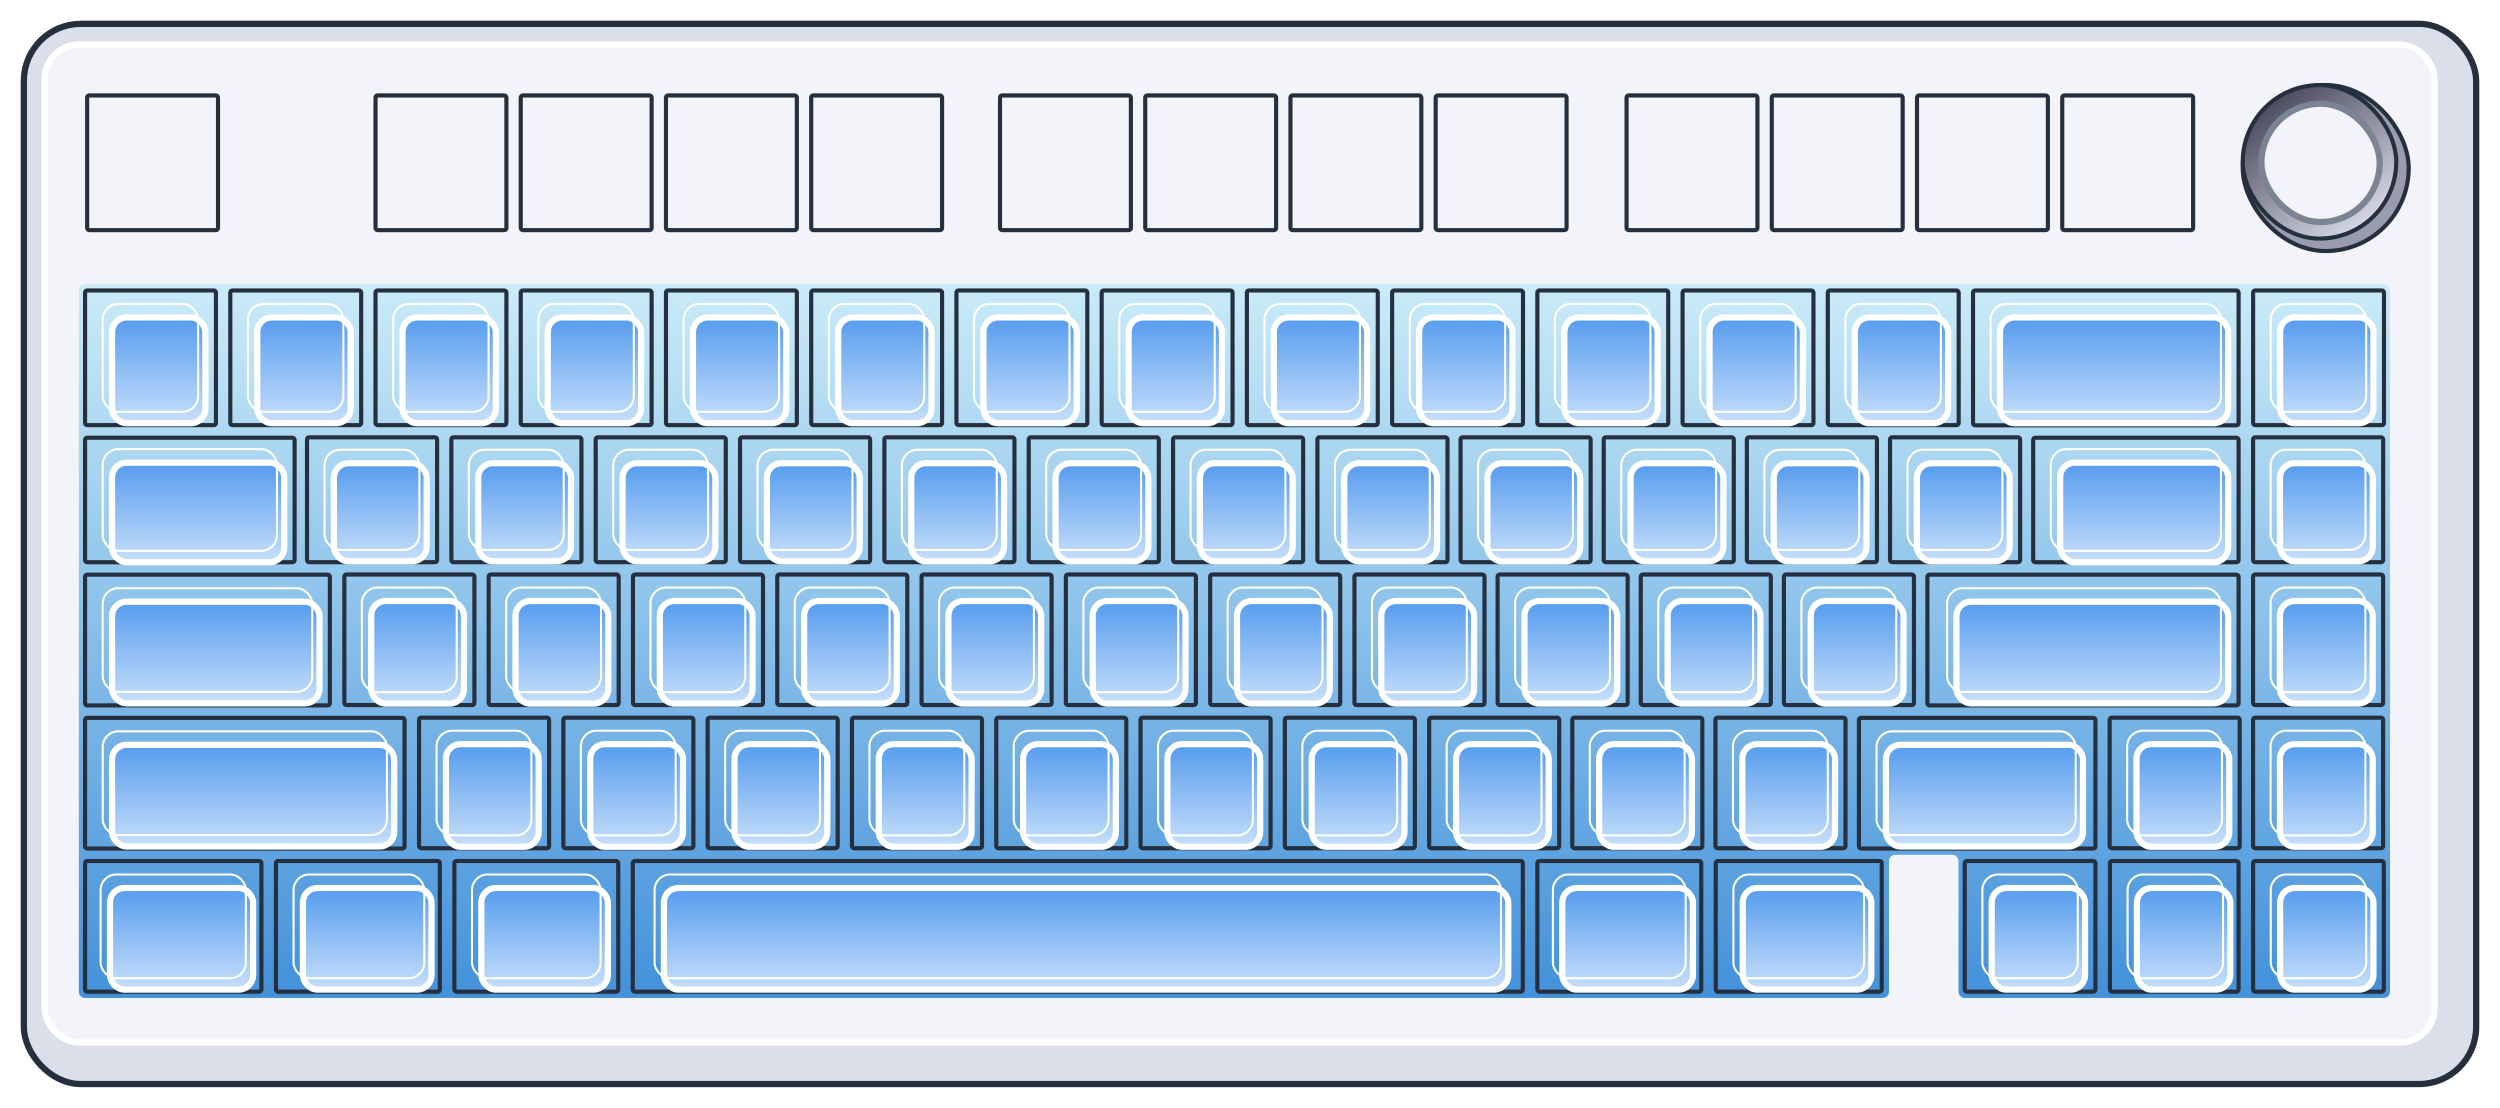 <svg width="1205" height="534" viewBox="0 0 1205 534" fill="none" xmlns="http://www.w3.org/2000/svg">
<g filter="url(#filter0_d_29_71)">
<rect x="5" y="5" width="1185" height="514" rx="29" fill="#DBDFE9"/>
<rect x="6.5" y="6.5" width="1182" height="511" rx="27.5" stroke="#262F3E" stroke-width="3"/>
</g>
<rect x="21.5" y="21.5" width="1152" height="481" rx="16.5" fill="#F2F4FA" stroke="white" stroke-width="3"/>
<path d="M38 140C38 138.343 39.343 137 41 137H1149C1150.66 137 1152 138.343 1152 140V478C1152 479.657 1150.66 481 1149 481H947C945.343 481 944 479.657 944 478V415C944 413.343 942.657 412 941 412H913.5C911.843 412 910.5 413.343 910.5 415V478C910.5 479.657 909.157 481 907.5 481H41C39.343 481 38 479.657 38 478V140Z" fill="url(#paint0_linear_29_71)"/>
<rect x="601" y="140" width="63.084" height="64.913" rx="1" stroke="#262F3E" stroke-width="2"/>
<rect x="671" y="140" width="63.084" height="64.913" rx="1" stroke="#262F3E" stroke-width="2"/>
<rect x="741" y="140" width="63.084" height="64.913" rx="1" stroke="#262F3E" stroke-width="2"/>
<rect x="811" y="140" width="63.084" height="64.913" rx="1" stroke="#262F3E" stroke-width="2"/>
<rect x="881" y="140" width="63.084" height="64.913" rx="1" stroke="#262F3E" stroke-width="2"/>
<rect x="951" y="140" width="128" height="65" rx="1" stroke="#262F3E" stroke-width="2"/>
<rect x="531" y="140" width="63.084" height="64.913" rx="1" stroke="#262F3E" stroke-width="2"/>
<rect x="461" y="140" width="63.084" height="64.913" rx="1" stroke="#262F3E" stroke-width="2"/>
<rect x="391" y="140" width="63.084" height="64.913" rx="1" stroke="#262F3E" stroke-width="2"/>
<rect x="321" y="140" width="63.084" height="64.913" rx="1" stroke="#262F3E" stroke-width="2"/>
<rect x="251" y="140" width="63.084" height="64.913" rx="1" stroke="#262F3E" stroke-width="2"/>
<rect x="181" y="140" width="63.084" height="64.913" rx="1" stroke="#262F3E" stroke-width="2"/>
<rect x="111" y="140" width="63.084" height="64.913" rx="1" stroke="#262F3E" stroke-width="2"/>
<rect x="41" y="140" width="63.084" height="64.913" rx="1" stroke="#262F3E" stroke-width="2"/>
<rect x="634.991" y="210.782" width="62.699" height="60.194" rx="1" stroke="#262F3E" stroke-width="2"/>
<rect x="565.418" y="210.782" width="62.699" height="60.194" rx="1" stroke="#262F3E" stroke-width="2"/>
<rect x="495.845" y="210.782" width="62.699" height="60.194" rx="1" stroke="#262F3E" stroke-width="2"/>
<rect x="426.272" y="210.782" width="62.699" height="60.194" rx="1" stroke="#262F3E" stroke-width="2"/>
<rect x="356.7" y="210.782" width="62.699" height="60.194" rx="1" stroke="#262F3E" stroke-width="2"/>
<rect x="287.127" y="210.782" width="62.699" height="60.194" rx="1" stroke="#262F3E" stroke-width="2"/>
<rect x="217.554" y="210.782" width="62.699" height="60.194" rx="1" stroke="#262F3E" stroke-width="2"/>
<rect x="147.982" y="210.782" width="62.699" height="60.194" rx="1" stroke="#262F3E" stroke-width="2"/>
<rect x="652.848" y="276.909" width="62.681" height="62.937" rx="1" stroke="#262F3E" stroke-width="2"/>
<rect x="583.296" y="276.909" width="62.681" height="62.937" rx="1" stroke="#262F3E" stroke-width="2"/>
<rect x="513.743" y="276.909" width="62.681" height="62.937" rx="1" stroke="#262F3E" stroke-width="2"/>
<rect x="444.191" y="276.909" width="62.681" height="62.937" rx="1" stroke="#262F3E" stroke-width="2"/>
<rect x="374.638" y="276.909" width="62.681" height="62.937" rx="1" stroke="#262F3E" stroke-width="2"/>
<rect x="305.086" y="276.909" width="62.681" height="62.937" rx="1" stroke="#262F3E" stroke-width="2"/>
<rect x="235.533" y="276.909" width="62.681" height="62.937" rx="1" stroke="#262F3E" stroke-width="2"/>
<rect x="165.981" y="276.909" width="62.681" height="62.937" rx="1" stroke="#262F3E" stroke-width="2"/>
<rect x="41" y="277" width="118" height="63" rx="1" stroke="#262F3E" stroke-width="2"/>
<rect x="41" y="346" width="154" height="63" rx="1" stroke="#262F3E" stroke-width="2"/>
<rect x="703.991" y="210.782" width="62.699" height="60.194" rx="1" stroke="#262F3E" stroke-width="2"/>
<rect x="772.991" y="210.782" width="62.699" height="60.194" rx="1" stroke="#262F3E" stroke-width="2"/>
<rect x="841.991" y="210.782" width="62.699" height="60.194" rx="1" stroke="#262F3E" stroke-width="2"/>
<rect x="910.991" y="210.782" width="62.699" height="60.194" rx="1" stroke="#262F3E" stroke-width="2"/>
<rect x="721.848" y="276.909" width="62.681" height="62.937" rx="1" stroke="#262F3E" stroke-width="2"/>
<rect x="790.848" y="276.909" width="62.681" height="62.937" rx="1" stroke="#262F3E" stroke-width="2"/>
<rect x="859.848" y="276.909" width="62.681" height="62.937" rx="1" stroke="#262F3E" stroke-width="2"/>
<rect x="929" y="277" width="150" height="63" rx="1" stroke="#262F3E" stroke-width="2"/>
<rect x="688.848" y="345.909" width="62.681" height="62.937" rx="1" stroke="#262F3E" stroke-width="2"/>
<rect x="619.296" y="345.909" width="62.681" height="62.937" rx="1" stroke="#262F3E" stroke-width="2"/>
<rect x="549.743" y="345.909" width="62.681" height="62.937" rx="1" stroke="#262F3E" stroke-width="2"/>
<rect x="480.191" y="345.909" width="62.681" height="62.937" rx="1" stroke="#262F3E" stroke-width="2"/>
<rect x="410.638" y="345.909" width="62.681" height="62.937" rx="1" stroke="#262F3E" stroke-width="2"/>
<rect x="341.086" y="345.909" width="62.681" height="62.937" rx="1" stroke="#262F3E" stroke-width="2"/>
<rect x="271.533" y="345.909" width="62.681" height="62.937" rx="1" stroke="#262F3E" stroke-width="2"/>
<rect x="826.848" y="345.909" width="62.681" height="62.937" rx="1" stroke="#262F3E" stroke-width="2"/>
<rect x="896" y="346" width="114" height="63" rx="1" stroke="#262F3E" stroke-width="2"/>
<rect x="757.848" y="345.909" width="62.681" height="62.937" rx="1" stroke="#262F3E" stroke-width="2"/>
<rect x="1016.85" y="345.909" width="62.681" height="62.937" rx="1" stroke="#262F3E" stroke-width="2"/>
<rect x="1085.98" y="345.909" width="62.681" height="62.937" rx="1" stroke="#262F3E" stroke-width="2"/>
<rect x="1086" y="140" width="63.084" height="64.913" rx="1" stroke="#262F3E" stroke-width="2"/>
<rect x="1085.98" y="276.909" width="62.681" height="62.937" rx="1" stroke="#262F3E" stroke-width="2"/>
<rect x="1085.99" y="210.782" width="62.699" height="60.194" rx="1" stroke="#262F3E" stroke-width="2"/>
<rect x="41" y="211" width="101" height="60" rx="1" stroke="#262F3E" stroke-width="2"/>
<rect x="980" y="211" width="99" height="60" rx="1" stroke="#262F3E" stroke-width="2"/>
<rect x="201.981" y="345.909" width="62.681" height="62.937" rx="1" stroke="#262F3E" stroke-width="2"/>
<rect x="41" y="415" width="85" height="63" rx="1" stroke="#262F3E" stroke-width="2"/>
<rect x="133" y="415" width="79" height="63" rx="1" stroke="#262F3E" stroke-width="2"/>
<rect x="219" y="415" width="79" height="63" rx="1" stroke="#262F3E" stroke-width="2"/>
<rect x="305" y="415" width="429" height="63" rx="1" stroke="#262F3E" stroke-width="2"/>
<rect x="741" y="415" width="79" height="63" rx="1" stroke="#262F3E" stroke-width="2"/>
<rect x="827" y="415" width="80" height="63" rx="1" stroke="#262F3E" stroke-width="2"/>
<rect x="1017" y="415" width="62" height="63" rx="1" stroke="#262F3E" stroke-width="2"/>
<rect x="1086" y="415" width="63" height="63" rx="1" stroke="#262F3E" stroke-width="2"/>
<rect x="947" y="415" width="63" height="63" rx="1" stroke="#262F3E" stroke-width="2"/>
<rect x="181" y="46" width="63.084" height="64.913" rx="1" stroke="#262F3E" stroke-width="2"/>
<rect x="42" y="46" width="63.084" height="64.913" rx="1" stroke="#262F3E" stroke-width="2"/>
<rect x="251" y="46" width="63.084" height="64.913" rx="1" stroke="#262F3E" stroke-width="2"/>
<rect x="321" y="46" width="63.084" height="64.913" rx="1" stroke="#262F3E" stroke-width="2"/>
<rect x="391" y="46" width="63.084" height="64.913" rx="1" stroke="#262F3E" stroke-width="2"/>
<rect x="482" y="46" width="63.084" height="64.913" rx="1" stroke="#262F3E" stroke-width="2"/>
<rect x="784" y="46" width="63.084" height="64.913" rx="1" stroke="#262F3E" stroke-width="2"/>
<rect x="552" y="46" width="63.084" height="64.913" rx="1" stroke="#262F3E" stroke-width="2"/>
<rect x="854" y="46" width="63.084" height="64.913" rx="1" stroke="#262F3E" stroke-width="2"/>
<rect x="622" y="46" width="63.084" height="64.913" rx="1" stroke="#262F3E" stroke-width="2"/>
<rect x="924" y="46" width="63.084" height="64.913" rx="1" stroke="#262F3E" stroke-width="2"/>
<rect x="692" y="46" width="63.084" height="64.913" rx="1" stroke="#262F3E" stroke-width="2"/>
<rect x="994" y="46" width="63.084" height="64.913" rx="1" stroke="#262F3E" stroke-width="2"/>
<g style="mix-blend-mode:soft-light" filter="url(#filter1_df_29_71)">
<rect x="610" y="147" width="45" height="51" rx="7" fill="url(#paint1_linear_29_71)" stroke="white" stroke-width="3"/>
<rect x="680" y="147" width="45" height="51" rx="7" fill="url(#paint2_linear_29_71)" stroke="white" stroke-width="3"/>
<rect x="750" y="147" width="45" height="51" rx="7" fill="url(#paint3_linear_29_71)" stroke="white" stroke-width="3"/>
<rect x="820" y="147" width="45" height="51" rx="7" fill="url(#paint4_linear_29_71)" stroke="white" stroke-width="3"/>
<rect x="890" y="147" width="45" height="51" rx="7" fill="url(#paint5_linear_29_71)" stroke="white" stroke-width="3"/>
<rect x="960" y="147" width="110" height="51" rx="7" fill="url(#paint6_linear_29_71)" stroke="white" stroke-width="3"/>
<rect x="540" y="147" width="45" height="51" rx="7" fill="url(#paint7_linear_29_71)" stroke="white" stroke-width="3"/>
<rect x="470" y="147" width="45" height="51" rx="7" fill="url(#paint8_linear_29_71)" stroke="white" stroke-width="3"/>
<rect x="400" y="147" width="45" height="51" rx="7" fill="url(#paint9_linear_29_71)" stroke="white" stroke-width="3"/>
<rect x="330" y="147" width="45" height="51" rx="7" fill="url(#paint10_linear_29_71)" stroke="white" stroke-width="3"/>
<rect x="260" y="147" width="45" height="51" rx="7" fill="url(#paint11_linear_29_71)" stroke="white" stroke-width="3"/>
<rect x="190" y="147" width="45" height="51" rx="7" fill="url(#paint12_linear_29_71)" stroke="white" stroke-width="3"/>
<rect x="120" y="147" width="45" height="51" rx="7" fill="url(#paint13_linear_29_71)" stroke="white" stroke-width="3"/>
<rect x="50" y="147" width="45" height="51" rx="7" fill="url(#paint14_linear_29_71)" stroke="white" stroke-width="3"/>
<rect x="643.936" y="217.273" width="44.725" height="47.292" rx="7" fill="url(#paint15_linear_29_71)" stroke="white" stroke-width="3"/>
<rect x="574.363" y="217.273" width="44.725" height="47.292" rx="7" fill="url(#paint16_linear_29_71)" stroke="white" stroke-width="3"/>
<rect x="504.79" y="217.273" width="44.725" height="47.292" rx="7" fill="url(#paint17_linear_29_71)" stroke="white" stroke-width="3"/>
<rect x="435.218" y="217.273" width="44.725" height="47.292" rx="7" fill="url(#paint18_linear_29_71)" stroke="white" stroke-width="3"/>
<rect x="365.645" y="217.273" width="44.725" height="47.292" rx="7" fill="url(#paint19_linear_29_71)" stroke="white" stroke-width="3"/>
<rect x="296.072" y="217.273" width="44.725" height="47.292" rx="7" fill="url(#paint20_linear_29_71)" stroke="white" stroke-width="3"/>
<rect x="226.499" y="217.273" width="44.725" height="47.292" rx="7" fill="url(#paint21_linear_29_71)" stroke="white" stroke-width="3"/>
<rect x="156.927" y="217.273" width="44.725" height="47.292" rx="7" fill="url(#paint22_linear_29_71)" stroke="white" stroke-width="3"/>
<rect x="661.79" y="283.696" width="44.712" height="49.447" rx="7" fill="url(#paint23_linear_29_71)" stroke="white" stroke-width="3"/>
<rect x="592.238" y="283.696" width="44.712" height="49.447" rx="7" fill="url(#paint24_linear_29_71)" stroke="white" stroke-width="3"/>
<rect x="522.686" y="283.696" width="44.712" height="49.447" rx="7" fill="url(#paint25_linear_29_71)" stroke="white" stroke-width="3"/>
<rect x="453.133" y="283.696" width="44.712" height="49.447" rx="7" fill="url(#paint26_linear_29_71)" stroke="white" stroke-width="3"/>
<rect x="383.581" y="283.696" width="44.712" height="49.447" rx="7" fill="url(#paint27_linear_29_71)" stroke="white" stroke-width="3"/>
<rect x="314.028" y="283.696" width="44.712" height="49.447" rx="7" fill="url(#paint28_linear_29_71)" stroke="white" stroke-width="3"/>
<rect x="244.476" y="283.696" width="44.712" height="49.447" rx="7" fill="url(#paint29_linear_29_71)" stroke="white" stroke-width="3"/>
<rect x="174.923" y="283.696" width="44.712" height="49.447" rx="7" fill="url(#paint30_linear_29_71)" stroke="white" stroke-width="3"/>
<rect x="50" y="284" width="100" height="49" rx="7" fill="url(#paint31_linear_29_71)" stroke="white" stroke-width="3"/>
<rect x="50" y="353" width="136" height="49" rx="7" fill="url(#paint32_linear_29_71)" stroke="white" stroke-width="3"/>
<rect x="712.936" y="217.273" width="44.725" height="47.292" rx="7" fill="url(#paint33_linear_29_71)" stroke="white" stroke-width="3"/>
<rect x="781.936" y="217.273" width="44.725" height="47.292" rx="7" fill="url(#paint34_linear_29_71)" stroke="white" stroke-width="3"/>
<rect x="850.936" y="217.273" width="44.725" height="47.292" rx="7" fill="url(#paint35_linear_29_71)" stroke="white" stroke-width="3"/>
<rect x="919.936" y="217.273" width="44.725" height="47.292" rx="7" fill="url(#paint36_linear_29_71)" stroke="white" stroke-width="3"/>
<rect x="730.79" y="283.696" width="44.712" height="49.447" rx="7" fill="url(#paint37_linear_29_71)" stroke="white" stroke-width="3"/>
<rect x="799.79" y="283.696" width="44.712" height="49.447" rx="7" fill="url(#paint38_linear_29_71)" stroke="white" stroke-width="3"/>
<rect x="868.79" y="283.696" width="44.712" height="49.447" rx="7" fill="url(#paint39_linear_29_71)" stroke="white" stroke-width="3"/>
<rect x="939" y="284" width="131" height="49" rx="7" fill="url(#paint40_linear_29_71)" stroke="white" stroke-width="3"/>
<rect x="697.79" y="352.696" width="44.712" height="49.447" rx="7" fill="url(#paint41_linear_29_71)" stroke="white" stroke-width="3"/>
<rect x="628.238" y="352.696" width="44.712" height="49.447" rx="7" fill="url(#paint42_linear_29_71)" stroke="white" stroke-width="3"/>
<rect x="558.686" y="352.696" width="44.712" height="49.447" rx="7" fill="url(#paint43_linear_29_71)" stroke="white" stroke-width="3"/>
<rect x="489.133" y="352.696" width="44.712" height="49.447" rx="7" fill="url(#paint44_linear_29_71)" stroke="white" stroke-width="3"/>
<rect x="419.581" y="352.696" width="44.712" height="49.447" rx="7" fill="url(#paint45_linear_29_71)" stroke="white" stroke-width="3"/>
<rect x="350.028" y="352.696" width="44.712" height="49.447" rx="7" fill="url(#paint46_linear_29_71)" stroke="white" stroke-width="3"/>
<rect x="280.476" y="352.696" width="44.712" height="49.447" rx="7" fill="url(#paint47_linear_29_71)" stroke="white" stroke-width="3"/>
<rect x="835.79" y="352.696" width="44.712" height="49.447" rx="7" fill="url(#paint48_linear_29_71)" stroke="white" stroke-width="3"/>
<rect x="905" y="353" width="95" height="49" rx="7" fill="url(#paint49_linear_29_71)" stroke="white" stroke-width="3"/>
<rect x="766.79" y="352.696" width="44.712" height="49.447" rx="7" fill="url(#paint50_linear_29_71)" stroke="white" stroke-width="3"/>
<rect x="1025.79" y="352.696" width="44.712" height="49.447" rx="7" fill="url(#paint51_linear_29_71)" stroke="white" stroke-width="3"/>
<rect x="1094.92" y="352.696" width="44.712" height="49.447" rx="7" fill="url(#paint52_linear_29_71)" stroke="white" stroke-width="3"/>
<rect x="1095" y="147" width="45" height="51" rx="7" fill="url(#paint53_linear_29_71)" stroke="white" stroke-width="3"/>
<rect x="1094.92" y="283.696" width="44.712" height="49.447" rx="7" fill="url(#paint54_linear_29_71)" stroke="white" stroke-width="3"/>
<rect x="1094.94" y="217.273" width="44.725" height="47.292" rx="7" fill="url(#paint55_linear_29_71)" stroke="white" stroke-width="3"/>
<rect x="50" y="217" width="83" height="48" rx="7" fill="url(#paint56_linear_29_71)" stroke="white" stroke-width="3"/>
<rect x="989" y="217" width="81" height="48" rx="7" fill="url(#paint57_linear_29_71)" stroke="white" stroke-width="3"/>
<rect x="210.923" y="352.696" width="44.712" height="49.447" rx="7" fill="url(#paint58_linear_29_71)" stroke="white" stroke-width="3"/>
<rect x="49" y="422" width="69" height="49" rx="7" fill="url(#paint59_linear_29_71)" stroke="white" stroke-width="3"/>
<rect x="142" y="422" width="62" height="49" rx="7" fill="url(#paint60_linear_29_71)" stroke="white" stroke-width="3"/>
<rect x="228" y="422" width="61" height="49" rx="7" fill="url(#paint61_linear_29_71)" stroke="white" stroke-width="3"/>
<rect x="316" y="422" width="407" height="49" rx="7" fill="url(#paint62_linear_29_71)" stroke="white" stroke-width="3"/>
<rect x="749" y="422" width="63" height="49" rx="7" fill="url(#paint63_linear_29_71)" stroke="white" stroke-width="3"/>
<rect x="836" y="422" width="62" height="49" rx="7" fill="url(#paint64_linear_29_71)" stroke="white" stroke-width="3"/>
<rect x="1026" y="422" width="45" height="49" rx="7" fill="url(#paint65_linear_29_71)" stroke="white" stroke-width="3"/>
<rect x="1095" y="422" width="45" height="49" rx="7" fill="url(#paint66_linear_29_71)" stroke="white" stroke-width="3"/>
<rect x="956" y="422" width="45" height="49" rx="7" fill="url(#paint67_linear_29_71)" stroke="white" stroke-width="3"/>
</g>
<g style="mix-blend-mode:soft-light">
<rect x="609.5" y="146.5" width="46" height="52" rx="7.5" stroke="white"/>
<rect x="679.5" y="146.5" width="46" height="52" rx="7.5" stroke="white"/>
<rect x="749.5" y="146.5" width="46" height="52" rx="7.5" stroke="white"/>
<rect x="819.5" y="146.5" width="46" height="52" rx="7.5" stroke="white"/>
<rect x="889.5" y="146.5" width="46" height="52" rx="7.5" stroke="white"/>
<rect x="959.5" y="146.5" width="111" height="52" rx="7.5" stroke="white"/>
<rect x="539.5" y="146.5" width="46" height="52" rx="7.5" stroke="white"/>
<rect x="469.5" y="146.5" width="46" height="52" rx="7.5" stroke="white"/>
<rect x="399.5" y="146.5" width="46" height="52" rx="7.5" stroke="white"/>
<rect x="329.5" y="146.5" width="46" height="52" rx="7.5" stroke="white"/>
<rect x="259.5" y="146.5" width="46" height="52" rx="7.5" stroke="white"/>
<rect x="189.5" y="146.5" width="46" height="52" rx="7.5" stroke="white"/>
<rect x="119.5" y="146.5" width="46" height="52" rx="7.5" stroke="white"/>
<rect x="49.5" y="146.5" width="46" height="52" rx="7.5" stroke="white"/>
<rect x="643.436" y="216.773" width="45.725" height="48.292" rx="7.5" stroke="white"/>
<rect x="573.863" y="216.773" width="45.725" height="48.292" rx="7.5" stroke="white"/>
<rect x="504.29" y="216.773" width="45.725" height="48.292" rx="7.5" stroke="white"/>
<rect x="434.718" y="216.773" width="45.725" height="48.292" rx="7.5" stroke="white"/>
<rect x="365.145" y="216.773" width="45.725" height="48.292" rx="7.5" stroke="white"/>
<rect x="295.572" y="216.773" width="45.725" height="48.292" rx="7.5" stroke="white"/>
<rect x="225.999" y="216.773" width="45.725" height="48.292" rx="7.5" stroke="white"/>
<rect x="156.427" y="216.773" width="45.725" height="48.292" rx="7.5" stroke="white"/>
<rect x="661.29" y="283.196" width="45.712" height="50.447" rx="7.5" stroke="white"/>
<rect x="591.738" y="283.196" width="45.712" height="50.447" rx="7.5" stroke="white"/>
<rect x="522.186" y="283.196" width="45.712" height="50.447" rx="7.5" stroke="white"/>
<rect x="452.633" y="283.196" width="45.712" height="50.447" rx="7.5" stroke="white"/>
<rect x="383.081" y="283.196" width="45.712" height="50.447" rx="7.5" stroke="white"/>
<rect x="313.528" y="283.196" width="45.712" height="50.447" rx="7.5" stroke="white"/>
<rect x="243.976" y="283.196" width="45.712" height="50.447" rx="7.5" stroke="white"/>
<rect x="174.423" y="283.196" width="45.712" height="50.447" rx="7.5" stroke="white"/>
<rect x="49.5" y="283.5" width="101" height="50" rx="7.5" stroke="white"/>
<rect x="49.5" y="352.5" width="137" height="50" rx="7.5" stroke="white"/>
<rect x="712.436" y="216.773" width="45.725" height="48.292" rx="7.5" stroke="white"/>
<rect x="781.436" y="216.773" width="45.725" height="48.292" rx="7.5" stroke="white"/>
<rect x="850.436" y="216.773" width="45.725" height="48.292" rx="7.5" stroke="white"/>
<rect x="919.436" y="216.773" width="45.725" height="48.292" rx="7.5" stroke="white"/>
<rect x="730.29" y="283.196" width="45.712" height="50.447" rx="7.5" stroke="white"/>
<rect x="799.29" y="283.196" width="45.712" height="50.447" rx="7.5" stroke="white"/>
<rect x="868.29" y="283.196" width="45.712" height="50.447" rx="7.5" stroke="white"/>
<rect x="938.5" y="283.5" width="132" height="50" rx="7.5" stroke="white"/>
<rect x="697.29" y="352.196" width="45.712" height="50.447" rx="7.5" stroke="white"/>
<rect x="627.738" y="352.196" width="45.712" height="50.447" rx="7.5" stroke="white"/>
<rect x="558.186" y="352.196" width="45.712" height="50.447" rx="7.5" stroke="white"/>
<rect x="488.633" y="352.196" width="45.712" height="50.447" rx="7.5" stroke="white"/>
<rect x="419.081" y="352.196" width="45.712" height="50.447" rx="7.5" stroke="white"/>
<rect x="349.528" y="352.196" width="45.712" height="50.447" rx="7.5" stroke="white"/>
<rect x="279.976" y="352.196" width="45.712" height="50.447" rx="7.5" stroke="white"/>
<rect x="835.29" y="352.196" width="45.712" height="50.447" rx="7.5" stroke="white"/>
<rect x="904.5" y="352.5" width="96" height="50" rx="7.5" stroke="white"/>
<rect x="766.29" y="352.196" width="45.712" height="50.447" rx="7.5" stroke="white"/>
<rect x="1025.29" y="352.196" width="45.712" height="50.447" rx="7.5" stroke="white"/>
<rect x="1094.42" y="352.196" width="45.712" height="50.447" rx="7.5" stroke="white"/>
<rect x="1094.5" y="146.5" width="46" height="52" rx="7.5" stroke="white"/>
<rect x="1094.42" y="283.196" width="45.712" height="50.447" rx="7.5" stroke="white"/>
<rect x="1094.44" y="216.773" width="45.725" height="48.292" rx="7.5" stroke="white"/>
<rect x="49.5" y="216.5" width="84" height="49" rx="7.5" stroke="white"/>
<rect x="988.5" y="216.5" width="82" height="49" rx="7.5" stroke="white"/>
<rect x="210.423" y="352.196" width="45.712" height="50.447" rx="7.5" stroke="white"/>
<rect x="48.5" y="421.5" width="70" height="50" rx="7.5" stroke="white"/>
<rect x="141.5" y="421.5" width="63" height="50" rx="7.5" stroke="white"/>
<rect x="227.5" y="421.5" width="62" height="50" rx="7.5" stroke="white"/>
<rect x="315.5" y="421.5" width="408" height="50" rx="7.5" stroke="white"/>
<rect x="748.5" y="421.5" width="64" height="50" rx="7.5" stroke="white"/>
<rect x="835.5" y="421.5" width="63" height="50" rx="7.5" stroke="white"/>
<rect x="1025.5" y="421.5" width="46" height="50" rx="7.5" stroke="white"/>
<rect x="1094.5" y="421.5" width="46" height="50" rx="7.5" stroke="white"/>
<rect x="955.5" y="421.5" width="46" height="50" rx="7.5" stroke="white"/>
</g>
<g filter="url(#filter2_d_29_71)">
<rect x="1078" y="38" width="80" height="80" rx="40" fill="#999BAF"/>
<rect x="1078" y="38" width="80" height="80" rx="40" stroke="#262F3E" stroke-width="2"/>
</g>
<rect x="1081" y="41" width="74" height="74" rx="37" fill="url(#paint68_linear_29_71)" stroke="#262F3E" stroke-width="2"/>
<rect x="1090" y="50" width="57" height="57" rx="28.5" fill="#F2F4FA" stroke="#7B8494" stroke-width="3"/>
<g filter="url(#filter3_d_29_71)">
<rect x="190" y="53" width="45" height="51" rx="7" fill="#F2F4FA"/>
<rect x="51" y="53" width="45" height="51" rx="7" fill="#F2F4FA"/>
<rect x="260" y="53" width="45" height="51" rx="7" fill="#F2F4FA"/>
<rect x="330" y="53" width="45" height="51" rx="7" fill="#F2F4FA"/>
<rect x="400" y="53" width="45" height="51" rx="7" fill="#F2F4FA"/>
<rect x="491" y="53" width="45" height="51" rx="7" fill="#F2F4FA"/>
<rect x="793" y="53" width="45" height="51" rx="7" fill="#F2F4FA"/>
<rect x="561" y="53" width="45" height="51" rx="7" fill="#F2F4FA"/>
<rect x="863" y="53" width="45" height="51" rx="7" fill="#F2F4FA"/>
<rect x="631" y="53" width="45" height="51" rx="7" fill="#F2F4FA"/>
<rect x="933" y="53" width="45" height="51" rx="7" fill="#F2F4FA"/>
<rect x="701" y="53" width="45" height="51" rx="7" fill="#F2F4FA"/>
<rect x="1003" y="53" width="45" height="51" rx="7" fill="#F2F4FA"/>
</g>
<defs>
<filter id="filter0_d_29_71" x="0" y="0" width="1205" height="534" filterUnits="userSpaceOnUse" color-interpolation-filters="sRGB">
<feFlood flood-opacity="0" result="BackgroundImageFix"/>
<feColorMatrix in="SourceAlpha" type="matrix" values="0 0 0 0 0 0 0 0 0 0 0 0 0 0 0 0 0 0 127 0" result="hardAlpha"/>
<feOffset dx="5" dy="5"/>
<feGaussianBlur stdDeviation="5"/>
<feComposite in2="hardAlpha" operator="out"/>
<feColorMatrix type="matrix" values="0 0 0 0 0.142 0 0 0 0 0.169 0 0 0 0 0.278 0 0 0 0.33 0"/>
<feBlend mode="normal" in2="BackgroundImageFix" result="effect1_dropShadow_29_71"/>
<feBlend mode="normal" in="SourceGraphic" in2="effect1_dropShadow_29_71" result="shape"/>
</filter>
<filter id="filter1_df_29_71" x="41.5" y="141.5" width="1114" height="347" filterUnits="userSpaceOnUse" color-interpolation-filters="sRGB">
<feFlood flood-opacity="0" result="BackgroundImageFix"/>
<feColorMatrix in="SourceAlpha" type="matrix" values="0 0 0 0 0 0 0 0 0 0 0 0 0 0 0 0 0 0 127 0" result="hardAlpha"/>
<feOffset dx="4" dy="6"/>
<feGaussianBlur stdDeviation="5"/>
<feComposite in2="hardAlpha" operator="out"/>
<feColorMatrix type="matrix" values="0 0 0 0 0.054 0 0 0 0 0.404 0 0 0 0 0.511 0 0 0 1 0"/>
<feBlend mode="normal" in2="BackgroundImageFix" result="effect1_dropShadow_29_71"/>
<feBlend mode="normal" in="SourceGraphic" in2="effect1_dropShadow_29_71" result="shape"/>
<feGaussianBlur stdDeviation="1" result="effect2_foregroundBlur_29_71"/>
</filter>
<filter id="filter2_d_29_71" x="1074" y="34" width="94" height="94" filterUnits="userSpaceOnUse" color-interpolation-filters="sRGB">
<feFlood flood-opacity="0" result="BackgroundImageFix"/>
<feColorMatrix in="SourceAlpha" type="matrix" values="0 0 0 0 0 0 0 0 0 0 0 0 0 0 0 0 0 0 127 0" result="hardAlpha"/>
<feOffset dx="3" dy="3"/>
<feGaussianBlur stdDeviation="3"/>
<feComposite in2="hardAlpha" operator="out"/>
<feColorMatrix type="matrix" values="0 0 0 0 0.169 0 0 0 0 0.165 0 0 0 0 0.218 0 0 0 0.25 0"/>
<feBlend mode="normal" in2="BackgroundImageFix" result="effect1_dropShadow_29_71"/>
<feBlend mode="normal" in="SourceGraphic" in2="effect1_dropShadow_29_71" result="shape"/>
</filter>
<filter id="filter3_d_29_71" x="45" y="47" width="1017" height="71" filterUnits="userSpaceOnUse" color-interpolation-filters="sRGB">
<feFlood flood-opacity="0" result="BackgroundImageFix"/>
<feColorMatrix in="SourceAlpha" type="matrix" values="0 0 0 0 0 0 0 0 0 0 0 0 0 0 0 0 0 0 127 0" result="hardAlpha"/>
<feOffset dx="4" dy="4"/>
<feGaussianBlur stdDeviation="5"/>
<feComposite in2="hardAlpha" operator="out"/>
<feColorMatrix type="matrix" values="0 0 0 0 0.137 0 0 0 0 0.353 0 0 0 0 0.545 0 0 0 0.25 0"/>
<feBlend mode="normal" in2="BackgroundImageFix" result="effect1_dropShadow_29_71"/>
<feBlend mode="normal" in="SourceGraphic" in2="effect1_dropShadow_29_71" result="shape"/>
</filter>
<linearGradient id="paint0_linear_29_71" x1="547" y1="137" x2="547" y2="481" gradientUnits="userSpaceOnUse">
<stop stop-color="#CAEBF8"/>
<stop offset="1" stop-color="#4391DA"/>
</linearGradient>
<linearGradient id="paint1_linear_29_71" x1="632.005" y1="199.181" x2="632.005" y2="144.167" gradientUnits="userSpaceOnUse">
<stop stop-color="#CAE1FB"/>
<stop offset="1" stop-color="#4F98ED"/>
</linearGradient>
<linearGradient id="paint2_linear_29_71" x1="702.005" y1="199.181" x2="702.005" y2="144.167" gradientUnits="userSpaceOnUse">
<stop stop-color="#CAE1FB"/>
<stop offset="1" stop-color="#4F98ED"/>
</linearGradient>
<linearGradient id="paint3_linear_29_71" x1="772.005" y1="199.181" x2="772.005" y2="144.167" gradientUnits="userSpaceOnUse">
<stop stop-color="#CAE1FB"/>
<stop offset="1" stop-color="#4F98ED"/>
</linearGradient>
<linearGradient id="paint4_linear_29_71" x1="842.005" y1="199.181" x2="842.005" y2="144.167" gradientUnits="userSpaceOnUse">
<stop stop-color="#CAE1FB"/>
<stop offset="1" stop-color="#4F98ED"/>
</linearGradient>
<linearGradient id="paint5_linear_29_71" x1="912.005" y1="199.181" x2="912.005" y2="144.167" gradientUnits="userSpaceOnUse">
<stop stop-color="#CAE1FB"/>
<stop offset="1" stop-color="#4F98ED"/>
</linearGradient>
<linearGradient id="paint6_linear_29_71" x1="1013.79" y1="199.181" x2="1013.79" y2="144.167" gradientUnits="userSpaceOnUse">
<stop stop-color="#CAE1FB"/>
<stop offset="1" stop-color="#4F98ED"/>
</linearGradient>
<linearGradient id="paint7_linear_29_71" x1="562.005" y1="199.181" x2="562.005" y2="144.167" gradientUnits="userSpaceOnUse">
<stop stop-color="#CAE1FB"/>
<stop offset="1" stop-color="#4F98ED"/>
</linearGradient>
<linearGradient id="paint8_linear_29_71" x1="492.005" y1="199.181" x2="492.005" y2="144.167" gradientUnits="userSpaceOnUse">
<stop stop-color="#CAE1FB"/>
<stop offset="1" stop-color="#4F98ED"/>
</linearGradient>
<linearGradient id="paint9_linear_29_71" x1="422.005" y1="199.181" x2="422.005" y2="144.167" gradientUnits="userSpaceOnUse">
<stop stop-color="#CAE1FB"/>
<stop offset="1" stop-color="#4F98ED"/>
</linearGradient>
<linearGradient id="paint10_linear_29_71" x1="352.005" y1="199.181" x2="352.005" y2="144.167" gradientUnits="userSpaceOnUse">
<stop stop-color="#CAE1FB"/>
<stop offset="1" stop-color="#4F98ED"/>
</linearGradient>
<linearGradient id="paint11_linear_29_71" x1="282.005" y1="199.181" x2="282.005" y2="144.167" gradientUnits="userSpaceOnUse">
<stop stop-color="#CAE1FB"/>
<stop offset="1" stop-color="#4F98ED"/>
</linearGradient>
<linearGradient id="paint12_linear_29_71" x1="212.005" y1="199.181" x2="212.005" y2="144.167" gradientUnits="userSpaceOnUse">
<stop stop-color="#CAE1FB"/>
<stop offset="1" stop-color="#4F98ED"/>
</linearGradient>
<linearGradient id="paint13_linear_29_71" x1="142.005" y1="199.181" x2="142.005" y2="144.167" gradientUnits="userSpaceOnUse">
<stop stop-color="#CAE1FB"/>
<stop offset="1" stop-color="#4F98ED"/>
</linearGradient>
<linearGradient id="paint14_linear_29_71" x1="72.005" y1="199.181" x2="72.005" y2="144.167" gradientUnits="userSpaceOnUse">
<stop stop-color="#CAE1FB"/>
<stop offset="1" stop-color="#4F98ED"/>
</linearGradient>
<linearGradient id="paint15_linear_29_71" x1="665.806" y1="265.66" x2="665.806" y2="214.646" gradientUnits="userSpaceOnUse">
<stop stop-color="#CAE1FB"/>
<stop offset="1" stop-color="#4F98ED"/>
</linearGradient>
<linearGradient id="paint16_linear_29_71" x1="596.234" y1="265.66" x2="596.234" y2="214.646" gradientUnits="userSpaceOnUse">
<stop stop-color="#CAE1FB"/>
<stop offset="1" stop-color="#4F98ED"/>
</linearGradient>
<linearGradient id="paint17_linear_29_71" x1="526.661" y1="265.66" x2="526.661" y2="214.646" gradientUnits="userSpaceOnUse">
<stop stop-color="#CAE1FB"/>
<stop offset="1" stop-color="#4F98ED"/>
</linearGradient>
<linearGradient id="paint18_linear_29_71" x1="457.088" y1="265.66" x2="457.088" y2="214.646" gradientUnits="userSpaceOnUse">
<stop stop-color="#CAE1FB"/>
<stop offset="1" stop-color="#4F98ED"/>
</linearGradient>
<linearGradient id="paint19_linear_29_71" x1="387.516" y1="265.66" x2="387.516" y2="214.646" gradientUnits="userSpaceOnUse">
<stop stop-color="#CAE1FB"/>
<stop offset="1" stop-color="#4F98ED"/>
</linearGradient>
<linearGradient id="paint20_linear_29_71" x1="317.943" y1="265.66" x2="317.943" y2="214.646" gradientUnits="userSpaceOnUse">
<stop stop-color="#CAE1FB"/>
<stop offset="1" stop-color="#4F98ED"/>
</linearGradient>
<linearGradient id="paint21_linear_29_71" x1="248.37" y1="265.66" x2="248.37" y2="214.646" gradientUnits="userSpaceOnUse">
<stop stop-color="#CAE1FB"/>
<stop offset="1" stop-color="#4F98ED"/>
</linearGradient>
<linearGradient id="paint22_linear_29_71" x1="178.797" y1="265.66" x2="178.797" y2="214.646" gradientUnits="userSpaceOnUse">
<stop stop-color="#CAE1FB"/>
<stop offset="1" stop-color="#4F98ED"/>
</linearGradient>
<linearGradient id="paint23_linear_29_71" x1="683.655" y1="334.288" x2="683.655" y2="280.948" gradientUnits="userSpaceOnUse">
<stop stop-color="#CAE1FB"/>
<stop offset="1" stop-color="#4F98ED"/>
</linearGradient>
<linearGradient id="paint24_linear_29_71" x1="614.102" y1="334.288" x2="614.102" y2="280.948" gradientUnits="userSpaceOnUse">
<stop stop-color="#CAE1FB"/>
<stop offset="1" stop-color="#4F98ED"/>
</linearGradient>
<linearGradient id="paint25_linear_29_71" x1="544.55" y1="334.288" x2="544.55" y2="280.948" gradientUnits="userSpaceOnUse">
<stop stop-color="#CAE1FB"/>
<stop offset="1" stop-color="#4F98ED"/>
</linearGradient>
<linearGradient id="paint26_linear_29_71" x1="474.997" y1="334.288" x2="474.997" y2="280.948" gradientUnits="userSpaceOnUse">
<stop stop-color="#CAE1FB"/>
<stop offset="1" stop-color="#4F98ED"/>
</linearGradient>
<linearGradient id="paint27_linear_29_71" x1="405.445" y1="334.288" x2="405.445" y2="280.948" gradientUnits="userSpaceOnUse">
<stop stop-color="#CAE1FB"/>
<stop offset="1" stop-color="#4F98ED"/>
</linearGradient>
<linearGradient id="paint28_linear_29_71" x1="335.893" y1="334.288" x2="335.893" y2="280.948" gradientUnits="userSpaceOnUse">
<stop stop-color="#CAE1FB"/>
<stop offset="1" stop-color="#4F98ED"/>
</linearGradient>
<linearGradient id="paint29_linear_29_71" x1="266.34" y1="334.288" x2="266.34" y2="280.948" gradientUnits="userSpaceOnUse">
<stop stop-color="#CAE1FB"/>
<stop offset="1" stop-color="#4F98ED"/>
</linearGradient>
<linearGradient id="paint30_linear_29_71" x1="196.788" y1="334.288" x2="196.788" y2="280.948" gradientUnits="userSpaceOnUse">
<stop stop-color="#CAE1FB"/>
<stop offset="1" stop-color="#4F98ED"/>
</linearGradient>
<linearGradient id="paint31_linear_29_71" x1="98.9" y1="334.134" x2="98.9" y2="281.278" gradientUnits="userSpaceOnUse">
<stop stop-color="#CAE1FB"/>
<stop offset="1" stop-color="#4F98ED"/>
</linearGradient>
<linearGradient id="paint32_linear_29_71" x1="116.504" y1="403.134" x2="116.504" y2="350.278" gradientUnits="userSpaceOnUse">
<stop stop-color="#CAE1FB"/>
<stop offset="1" stop-color="#4F98ED"/>
</linearGradient>
<linearGradient id="paint33_linear_29_71" x1="734.806" y1="265.66" x2="734.806" y2="214.646" gradientUnits="userSpaceOnUse">
<stop stop-color="#CAE1FB"/>
<stop offset="1" stop-color="#4F98ED"/>
</linearGradient>
<linearGradient id="paint34_linear_29_71" x1="803.806" y1="265.66" x2="803.806" y2="214.646" gradientUnits="userSpaceOnUse">
<stop stop-color="#CAE1FB"/>
<stop offset="1" stop-color="#4F98ED"/>
</linearGradient>
<linearGradient id="paint35_linear_29_71" x1="872.806" y1="265.66" x2="872.806" y2="214.646" gradientUnits="userSpaceOnUse">
<stop stop-color="#CAE1FB"/>
<stop offset="1" stop-color="#4F98ED"/>
</linearGradient>
<linearGradient id="paint36_linear_29_71" x1="941.806" y1="265.66" x2="941.806" y2="214.646" gradientUnits="userSpaceOnUse">
<stop stop-color="#CAE1FB"/>
<stop offset="1" stop-color="#4F98ED"/>
</linearGradient>
<linearGradient id="paint37_linear_29_71" x1="752.655" y1="334.288" x2="752.655" y2="280.948" gradientUnits="userSpaceOnUse">
<stop stop-color="#CAE1FB"/>
<stop offset="1" stop-color="#4F98ED"/>
</linearGradient>
<linearGradient id="paint38_linear_29_71" x1="821.655" y1="334.288" x2="821.655" y2="280.948" gradientUnits="userSpaceOnUse">
<stop stop-color="#CAE1FB"/>
<stop offset="1" stop-color="#4F98ED"/>
</linearGradient>
<linearGradient id="paint39_linear_29_71" x1="890.655" y1="334.288" x2="890.655" y2="280.948" gradientUnits="userSpaceOnUse">
<stop stop-color="#CAE1FB"/>
<stop offset="1" stop-color="#4F98ED"/>
</linearGradient>
<linearGradient id="paint40_linear_29_71" x1="1003.06" y1="334.134" x2="1003.06" y2="281.278" gradientUnits="userSpaceOnUse">
<stop stop-color="#CAE1FB"/>
<stop offset="1" stop-color="#4F98ED"/>
</linearGradient>
<linearGradient id="paint41_linear_29_71" x1="719.655" y1="403.288" x2="719.655" y2="349.948" gradientUnits="userSpaceOnUse">
<stop stop-color="#CAE1FB"/>
<stop offset="1" stop-color="#4F98ED"/>
</linearGradient>
<linearGradient id="paint42_linear_29_71" x1="650.102" y1="403.288" x2="650.102" y2="349.948" gradientUnits="userSpaceOnUse">
<stop stop-color="#CAE1FB"/>
<stop offset="1" stop-color="#4F98ED"/>
</linearGradient>
<linearGradient id="paint43_linear_29_71" x1="580.55" y1="403.288" x2="580.55" y2="349.948" gradientUnits="userSpaceOnUse">
<stop stop-color="#CAE1FB"/>
<stop offset="1" stop-color="#4F98ED"/>
</linearGradient>
<linearGradient id="paint44_linear_29_71" x1="510.997" y1="403.288" x2="510.997" y2="349.948" gradientUnits="userSpaceOnUse">
<stop stop-color="#CAE1FB"/>
<stop offset="1" stop-color="#4F98ED"/>
</linearGradient>
<linearGradient id="paint45_linear_29_71" x1="441.445" y1="403.288" x2="441.445" y2="349.948" gradientUnits="userSpaceOnUse">
<stop stop-color="#CAE1FB"/>
<stop offset="1" stop-color="#4F98ED"/>
</linearGradient>
<linearGradient id="paint46_linear_29_71" x1="371.893" y1="403.288" x2="371.893" y2="349.948" gradientUnits="userSpaceOnUse">
<stop stop-color="#CAE1FB"/>
<stop offset="1" stop-color="#4F98ED"/>
</linearGradient>
<linearGradient id="paint47_linear_29_71" x1="302.34" y1="403.288" x2="302.34" y2="349.948" gradientUnits="userSpaceOnUse">
<stop stop-color="#CAE1FB"/>
<stop offset="1" stop-color="#4F98ED"/>
</linearGradient>
<linearGradient id="paint48_linear_29_71" x1="857.655" y1="403.288" x2="857.655" y2="349.948" gradientUnits="userSpaceOnUse">
<stop stop-color="#CAE1FB"/>
<stop offset="1" stop-color="#4F98ED"/>
</linearGradient>
<linearGradient id="paint49_linear_29_71" x1="951.455" y1="403.134" x2="951.455" y2="350.278" gradientUnits="userSpaceOnUse">
<stop stop-color="#CAE1FB"/>
<stop offset="1" stop-color="#4F98ED"/>
</linearGradient>
<linearGradient id="paint50_linear_29_71" x1="788.655" y1="403.288" x2="788.655" y2="349.948" gradientUnits="userSpaceOnUse">
<stop stop-color="#CAE1FB"/>
<stop offset="1" stop-color="#4F98ED"/>
</linearGradient>
<linearGradient id="paint51_linear_29_71" x1="1047.65" y1="403.288" x2="1047.65" y2="349.948" gradientUnits="userSpaceOnUse">
<stop stop-color="#CAE1FB"/>
<stop offset="1" stop-color="#4F98ED"/>
</linearGradient>
<linearGradient id="paint52_linear_29_71" x1="1116.79" y1="403.288" x2="1116.79" y2="349.948" gradientUnits="userSpaceOnUse">
<stop stop-color="#CAE1FB"/>
<stop offset="1" stop-color="#4F98ED"/>
</linearGradient>
<linearGradient id="paint53_linear_29_71" x1="1117.01" y1="199.181" x2="1117.01" y2="144.167" gradientUnits="userSpaceOnUse">
<stop stop-color="#CAE1FB"/>
<stop offset="1" stop-color="#4F98ED"/>
</linearGradient>
<linearGradient id="paint54_linear_29_71" x1="1116.79" y1="334.288" x2="1116.79" y2="280.948" gradientUnits="userSpaceOnUse">
<stop stop-color="#CAE1FB"/>
<stop offset="1" stop-color="#4F98ED"/>
</linearGradient>
<linearGradient id="paint55_linear_29_71" x1="1116.81" y1="265.66" x2="1116.81" y2="214.646" gradientUnits="userSpaceOnUse">
<stop stop-color="#CAE1FB"/>
<stop offset="1" stop-color="#4F98ED"/>
</linearGradient>
<linearGradient id="paint56_linear_29_71" x1="90.587" y1="266.111" x2="90.587" y2="214.333" gradientUnits="userSpaceOnUse">
<stop stop-color="#CAE1FB"/>
<stop offset="1" stop-color="#4F98ED"/>
</linearGradient>
<linearGradient id="paint57_linear_29_71" x1="1028.61" y1="266.111" x2="1028.61" y2="214.333" gradientUnits="userSpaceOnUse">
<stop stop-color="#CAE1FB"/>
<stop offset="1" stop-color="#4F98ED"/>
</linearGradient>
<linearGradient id="paint58_linear_29_71" x1="232.788" y1="403.288" x2="232.788" y2="349.948" gradientUnits="userSpaceOnUse">
<stop stop-color="#CAE1FB"/>
<stop offset="1" stop-color="#4F98ED"/>
</linearGradient>
<linearGradient id="paint59_linear_29_71" x1="82.741" y1="472.134" x2="82.741" y2="419.278" gradientUnits="userSpaceOnUse">
<stop stop-color="#CAE1FB"/>
<stop offset="1" stop-color="#4F98ED"/>
</linearGradient>
<linearGradient id="paint60_linear_29_71" x1="172.318" y1="472.134" x2="172.318" y2="419.278" gradientUnits="userSpaceOnUse">
<stop stop-color="#CAE1FB"/>
<stop offset="1" stop-color="#4F98ED"/>
</linearGradient>
<linearGradient id="paint61_linear_29_71" x1="257.829" y1="472.134" x2="257.829" y2="419.278" gradientUnits="userSpaceOnUse">
<stop stop-color="#CAE1FB"/>
<stop offset="1" stop-color="#4F98ED"/>
</linearGradient>
<linearGradient id="paint62_linear_29_71" x1="515.023" y1="472.134" x2="515.023" y2="419.278" gradientUnits="userSpaceOnUse">
<stop stop-color="#CAE1FB"/>
<stop offset="1" stop-color="#4F98ED"/>
</linearGradient>
<linearGradient id="paint63_linear_29_71" x1="779.807" y1="472.134" x2="779.807" y2="419.278" gradientUnits="userSpaceOnUse">
<stop stop-color="#CAE1FB"/>
<stop offset="1" stop-color="#4F98ED"/>
</linearGradient>
<linearGradient id="paint64_linear_29_71" x1="866.318" y1="472.134" x2="866.318" y2="419.278" gradientUnits="userSpaceOnUse">
<stop stop-color="#CAE1FB"/>
<stop offset="1" stop-color="#4F98ED"/>
</linearGradient>
<linearGradient id="paint65_linear_29_71" x1="1048.01" y1="472.134" x2="1048.01" y2="419.278" gradientUnits="userSpaceOnUse">
<stop stop-color="#CAE1FB"/>
<stop offset="1" stop-color="#4F98ED"/>
</linearGradient>
<linearGradient id="paint66_linear_29_71" x1="1117.01" y1="472.134" x2="1117.01" y2="419.278" gradientUnits="userSpaceOnUse">
<stop stop-color="#CAE1FB"/>
<stop offset="1" stop-color="#4F98ED"/>
</linearGradient>
<linearGradient id="paint67_linear_29_71" x1="978.005" y1="472.134" x2="978.005" y2="419.278" gradientUnits="userSpaceOnUse">
<stop stop-color="#CAE1FB"/>
<stop offset="1" stop-color="#4F98ED"/>
</linearGradient>
<linearGradient id="paint68_linear_29_71" x1="1088.5" y1="41" x2="1147" y2="120.5" gradientUnits="userSpaceOnUse">
<stop stop-color="#38394B"/>
<stop offset="1" stop-color="#F1F2FF"/>
</linearGradient>
</defs>
</svg>
